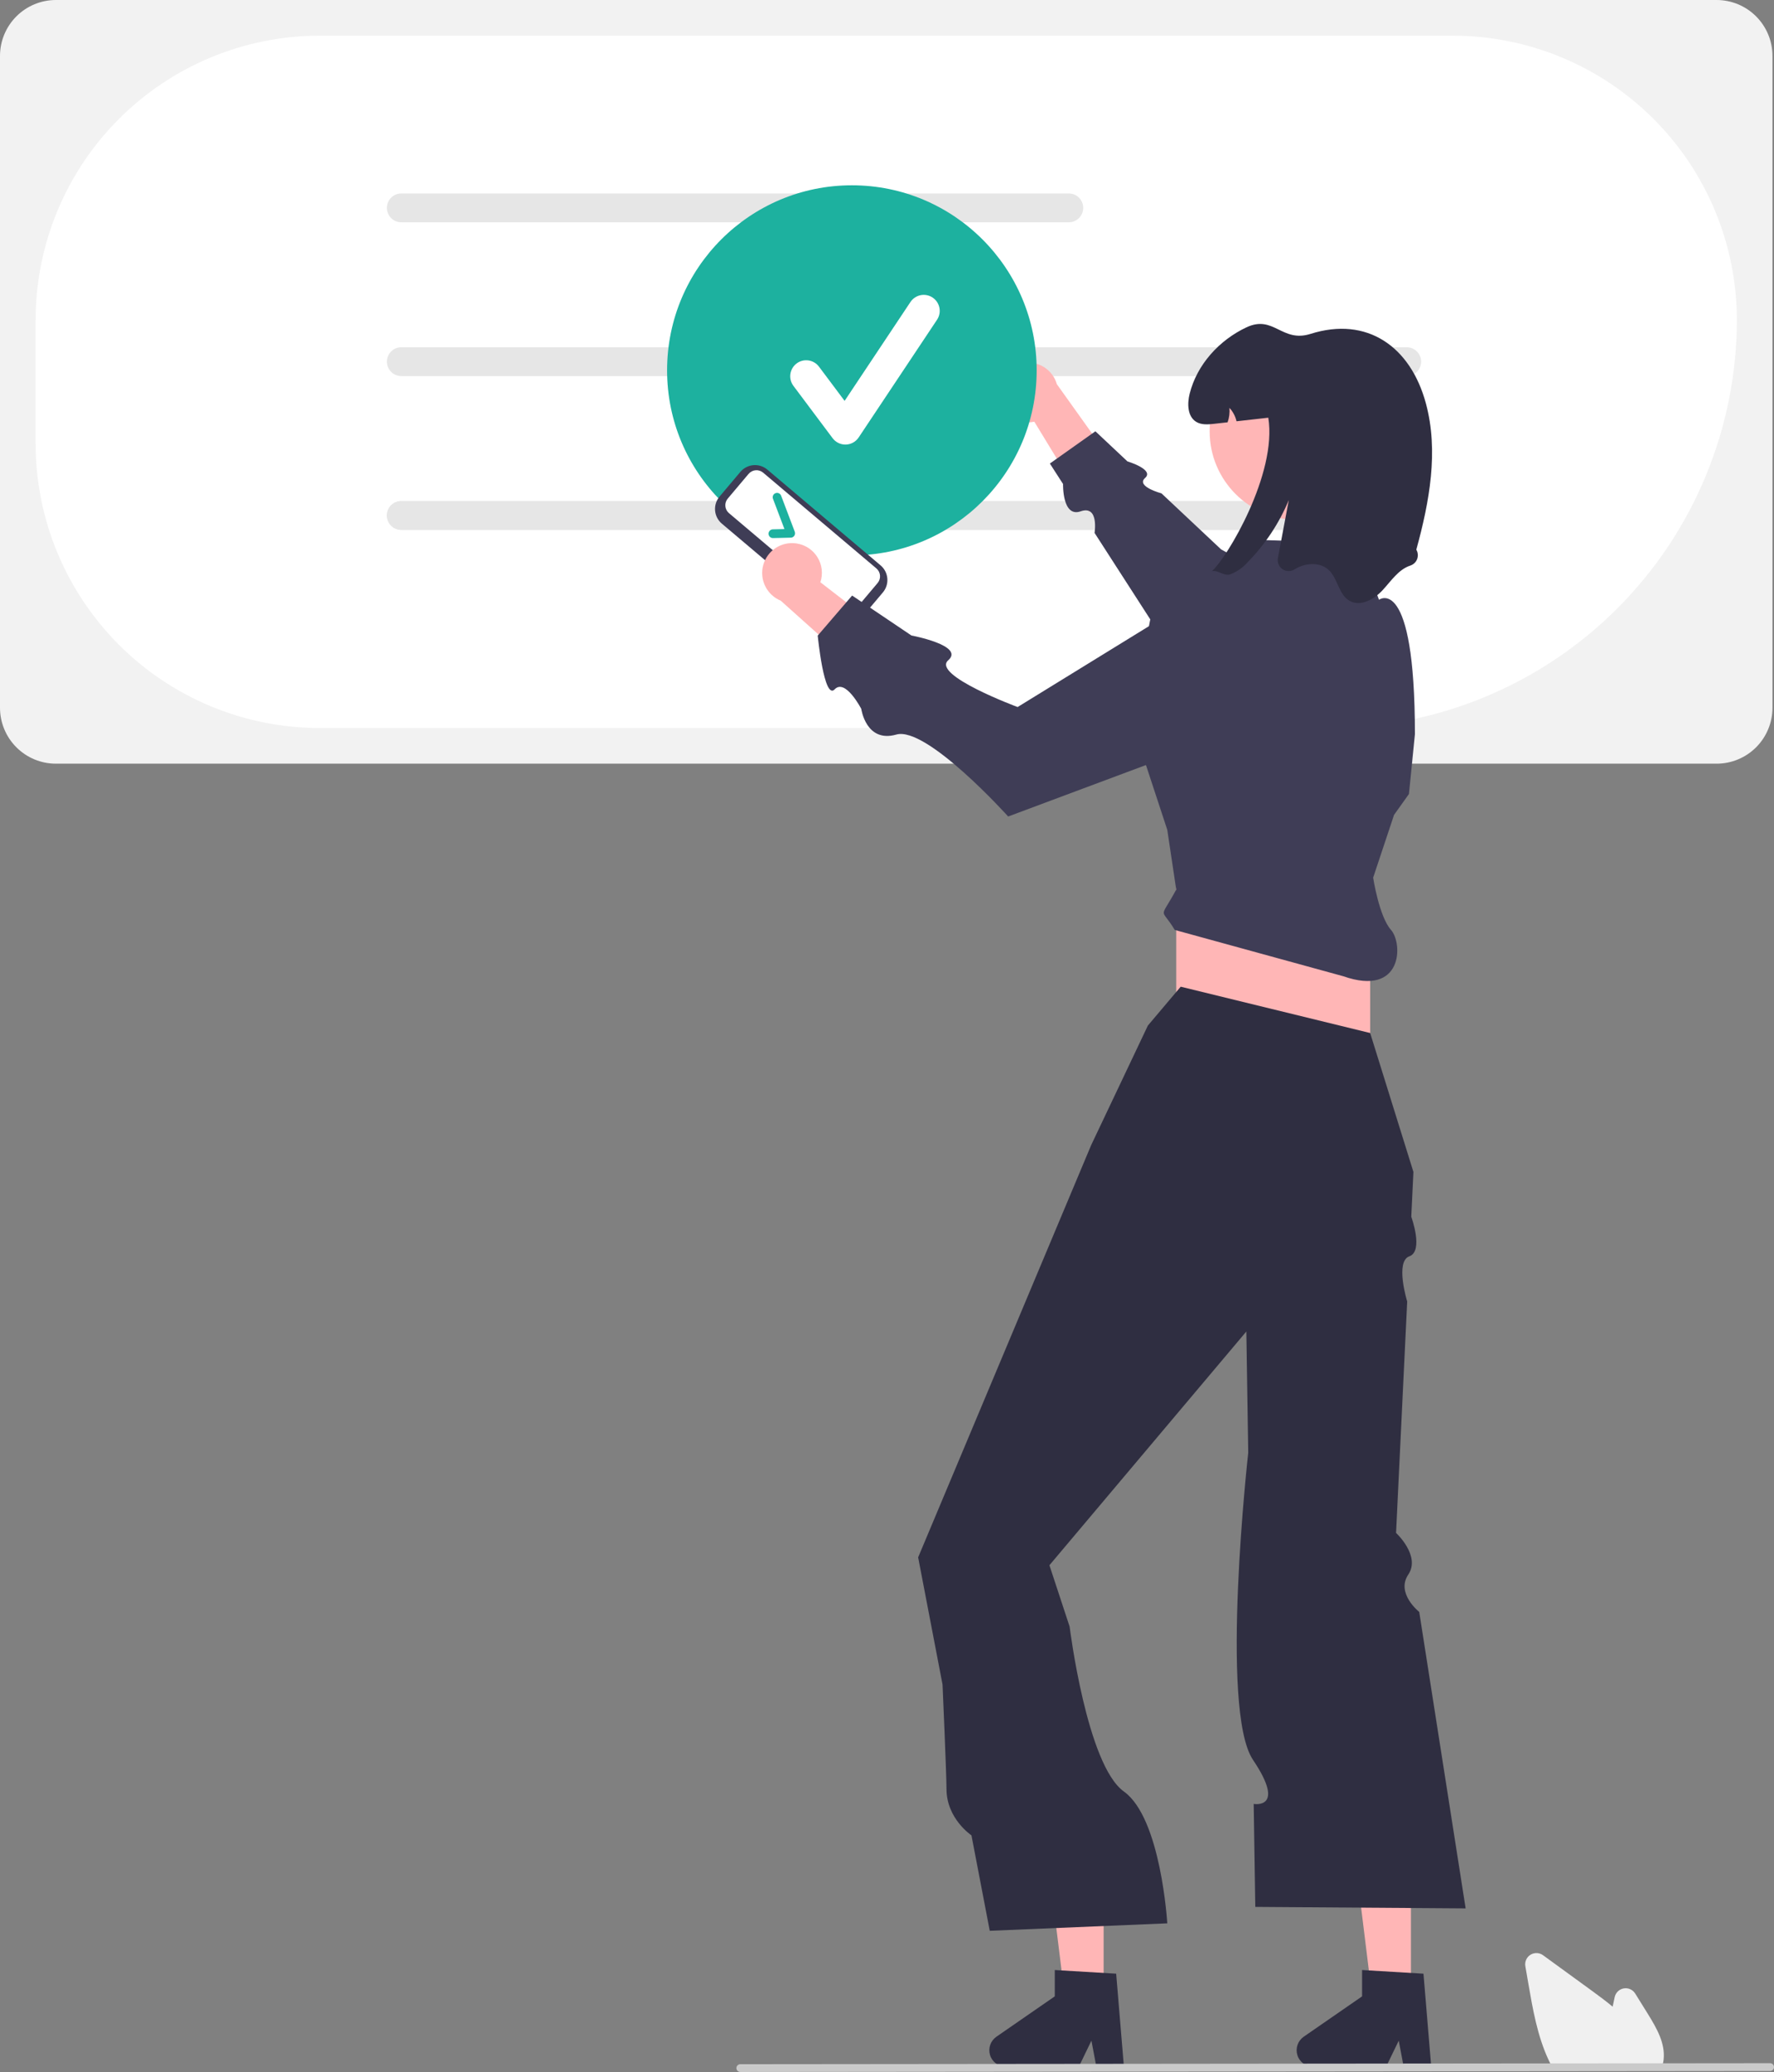 <svg width="317" height="370" viewBox="0 0 317 370" fill="none" xmlns="http://www.w3.org/2000/svg">
<rect x="0" y="0" width="317" height="370" fill="#808080" stroke="none"/>
<g clip-path="url(#clip0_1_183)">
<path d="M306.754 136.372H9.974C7.33 136.369 4.795 135.317 2.925 133.445C1.055 131.574 0.003 129.037 0 126.391V9.981C0.003 7.335 1.055 4.798 2.925 2.927C4.795 1.056 7.33 0.003 9.974 0H306.754C309.399 0.003 311.934 1.056 313.804 2.927C315.674 4.798 316.725 7.335 316.728 9.981V126.391C316.725 129.037 315.674 131.574 313.804 133.445C311.934 135.317 309.399 136.369 306.754 136.372Z" fill="#F2F2F2"/>
<path d="M237.539 130.006H57.083C43.636 129.991 30.744 124.639 21.235 115.124C11.727 105.608 6.378 92.707 6.363 79.251V57.127C6.378 43.67 11.727 30.769 21.235 21.254C30.744 11.739 43.636 6.386 57.083 6.371H259.647C273.094 6.386 285.986 11.739 295.495 21.254C305.003 30.769 310.352 43.67 310.367 57.127C310.345 76.449 302.665 94.974 289.012 108.636C275.359 122.299 256.847 129.985 237.539 130.006Z" fill="white"/>
<path d="M190.988 39.695H71.705C71.023 39.695 70.369 39.424 69.886 38.941C69.404 38.459 69.133 37.804 69.133 37.121C69.133 36.438 69.404 35.784 69.886 35.301C70.369 34.818 71.023 34.547 71.705 34.547H190.988C191.671 34.547 192.325 34.818 192.807 35.301C193.29 35.784 193.561 36.438 193.561 37.121C193.561 37.804 193.29 38.459 192.807 38.941C192.325 39.424 191.671 39.695 190.988 39.695Z" fill="#E6E6E6"/>
<path d="M251.372 67.159H71.705C71.023 67.159 70.369 66.888 69.886 66.406C69.404 65.923 69.133 65.268 69.133 64.585C69.133 63.903 69.404 63.248 69.886 62.765C70.369 62.282 71.023 62.011 71.705 62.011H251.372C252.054 62.011 252.708 62.282 253.19 62.765C253.673 63.248 253.944 63.903 253.944 64.585C253.944 65.268 253.673 65.923 253.19 66.406C252.708 66.888 252.054 67.159 251.372 67.159Z" fill="#E6E6E6"/>
<path d="M251.372 94.624H71.705C71.023 94.624 70.369 94.353 69.886 93.87C69.404 93.387 69.133 92.732 69.133 92.05C69.133 91.367 69.404 90.712 69.886 90.23C70.369 89.747 71.023 89.476 71.705 89.476H251.372C252.054 89.476 252.708 89.747 253.19 90.23C253.673 90.712 253.944 91.367 253.944 92.05C253.944 92.732 253.673 93.387 253.19 93.87C252.708 94.353 252.054 94.624 251.372 94.624Z" fill="#E6E6E6"/>
<path d="M251.372 94.624H71.705C71.023 94.624 70.369 94.353 69.886 93.87C69.404 93.387 69.133 92.732 69.133 92.05C69.133 91.367 69.404 90.712 69.886 90.23C70.369 89.747 71.023 89.476 71.705 89.476H251.372C252.054 89.476 252.708 89.747 253.19 90.23C253.673 90.712 253.944 91.367 253.944 92.05C253.944 92.732 253.673 93.387 253.19 93.87C252.708 94.353 252.054 94.624 251.372 94.624Z" fill="#E6E6E6"/>
<path d="M178.401 70.312C178.43 71.087 178.628 71.847 178.982 72.537C179.335 73.228 179.836 73.832 180.448 74.308C181.061 74.784 181.77 75.12 182.526 75.291C183.282 75.463 184.067 75.467 184.825 75.303L194.634 91.407L198.81 82.542L188.854 68.608C188.494 67.352 187.685 66.272 186.583 65.573C185.48 64.874 184.16 64.604 182.871 64.814C181.583 65.024 180.416 65.7 179.592 66.713C178.768 67.726 178.344 69.007 178.401 70.312Z" fill="#FFB6B6"/>
<path d="M252.018 116.466L218.211 98.116L207.548 88.104C207.548 88.104 202.912 86.862 204.618 85.354C206.325 83.846 201.462 82.391 201.462 82.391L195.738 77.016L187.604 82.776L189.958 86.428C189.958 86.428 189.796 92.473 193.105 91.31C196.415 90.147 195.588 95.161 195.588 95.161L215.341 125.802L252.018 116.466Z" fill="#3F3D56"/>
<path d="M152.224 99.177C170.461 99.177 185.245 84.383 185.245 66.133C185.245 47.883 170.461 33.089 152.224 33.089C133.987 33.089 119.203 47.883 119.203 66.133C119.203 84.383 133.987 99.177 152.224 99.177Z" fill="#1DB19F"/>
<path d="M252.123 357.153H245.257L241.989 330.651H252.123V357.153Z" fill="#FFB6B6"/>
<path d="M255.747 369.057H250.823L249.944 364.405L247.693 369.057H234.634C234.008 369.057 233.398 368.857 232.894 368.486C232.39 368.114 232.017 367.592 231.831 366.994C231.645 366.396 231.654 365.754 231.858 365.162C232.063 364.569 232.451 364.058 232.966 363.702L243.394 356.495V351.792L254.364 352.447L255.747 369.057Z" fill="#2F2E41"/>
<path d="M197.209 357.153H190.343L187.075 330.651H197.209V357.153Z" fill="#FFB6B6"/>
<path d="M200.833 369.057H195.909L195.03 364.405L192.779 369.057H179.72C179.094 369.057 178.484 368.857 177.98 368.486C177.476 368.114 177.103 367.592 176.917 366.994C176.731 366.396 176.74 365.754 176.944 365.162C177.149 364.569 177.536 364.058 178.052 363.702L188.48 356.495V351.792L199.45 352.447L200.833 369.057Z" fill="#2F2E41"/>
<path d="M244.837 156.725H210.183V196.205H244.837V156.725Z" fill="#FFB6B6"/>
<path d="M210.983 176.198L205.118 183.134L194.988 204.475L169.464 265.247L164.066 278.1L168.425 300.82C168.425 300.82 169.131 316.827 169.131 319.447C169.131 324.783 173.59 327.739 173.59 327.739L176.861 344.789L208.583 343.456C208.583 343.456 207.477 324.661 200.833 319.92C194.189 315.179 191.134 290.472 191.134 290.472L187.524 279.509L222.712 237.769L222.939 252.359L223.049 259.422C223.049 259.422 217.896 305.354 223.903 314.268C229.909 323.182 224.025 322.133 224.025 322.133L224.311 340.521L261.898 340.788L253.606 287.848C253.606 287.848 249.395 284.522 251.648 281.177C253.901 277.833 249.465 273.737 249.465 273.737L251.454 232.409C251.454 232.409 249.251 225.27 251.843 224.342C254.434 223.414 252.183 217.276 252.183 217.276L252.568 209.276L244.837 184.468L210.983 176.198Z" fill="#2F2E41"/>
<path d="M245.371 156.725L249.103 145.521L251.768 141.786L252.835 131.116C252.835 102.306 246.413 107.104 246.413 107.104L242.705 96.971L225.644 96.437L214.715 106.841L205.651 110.042L202.102 128.497L208.584 148.189L210.183 158.859C207.132 164.495 207.39 161.829 209.916 166.061L240.039 174.331C250.702 178.065 250.702 168.462 248.564 166.061C246.426 163.66 245.371 156.725 245.371 156.725Z" fill="#3F3D56"/>
<path d="M231.971 92.856C240.706 92.856 247.787 85.77 247.787 77.029C247.787 68.288 240.706 61.202 231.971 61.202C223.236 61.202 216.155 68.288 216.155 77.029C216.155 85.77 223.236 92.856 231.971 92.856Z" fill="#FFB6B6"/>
<path d="M253.085 98.155C253.234 98.407 253.325 98.689 253.35 98.98C253.374 99.272 253.333 99.565 253.229 99.838C253.125 100.112 252.961 100.358 252.749 100.559C252.536 100.76 252.281 100.91 252.003 100.999C249.881 101.703 248.575 103.757 247.05 105.4C245.531 107.038 243.083 108.399 241.143 107.284C239.207 106.174 239.074 103.341 237.453 101.805C235.875 100.311 233.252 100.492 231.397 101.628L231.341 101.663C231.021 101.872 230.647 101.982 230.264 101.98C229.882 101.979 229.509 101.865 229.19 101.653C228.872 101.441 228.623 101.14 228.473 100.788C228.324 100.436 228.281 100.048 228.349 99.672C228.999 96.212 229.649 92.752 230.299 89.294C228.592 93.407 226.115 97.156 223 100.337C222.142 101.328 221.055 102.094 219.833 102.567C218.724 102.92 217.647 101.773 216.57 101.981C219.246 99.638 228.246 84.625 226.636 74.59C224.743 74.803 222.851 75.017 220.958 75.23C220.753 74.334 220.315 73.507 219.689 72.835C219.765 73.707 219.655 74.586 219.364 75.412C218.575 75.502 217.78 75.588 216.991 75.678C215.893 75.801 214.699 75.908 213.755 75.332C212.182 74.371 212.134 72.098 212.582 70.306C213.894 65.093 217.871 60.734 222.739 58.451C227.606 56.173 229.046 61.247 234.175 59.625C244.304 56.424 252.067 61.898 254.802 72.056C257.1 80.576 255.431 89.619 253.085 98.155Z" fill="#2F2E41"/>
<path d="M296.871 369.401H277.505L277.421 369.25C277.174 368.801 276.935 368.325 276.711 367.835C274.716 363.562 273.873 358.674 273.129 354.361L272.569 351.111C272.501 350.717 272.552 350.312 272.716 349.948C272.879 349.583 273.148 349.276 273.487 349.065C273.826 348.854 274.22 348.75 274.619 348.764C275.018 348.779 275.404 348.912 275.726 349.147C278.669 351.291 281.614 353.432 284.559 355.57C285.674 356.383 286.948 357.322 288.168 358.338C288.286 357.766 288.409 357.192 288.532 356.627C288.617 356.236 288.816 355.88 289.105 355.603C289.393 355.327 289.757 355.142 290.151 355.074C290.545 355.006 290.95 355.057 291.314 355.221C291.678 355.384 291.986 355.653 292.197 355.992L294.463 359.635C296.115 362.296 297.574 364.917 297.277 367.745C297.278 367.779 297.276 367.814 297.269 367.847C297.21 368.312 297.099 368.768 296.94 369.209L296.871 369.401Z" fill="#F0F0F0"/>
<path d="M316.309 369.821L132.279 370C132.096 369.999 131.92 369.925 131.79 369.795C131.661 369.665 131.588 369.489 131.588 369.305C131.588 369.121 131.661 368.945 131.79 368.814C131.92 368.684 132.096 368.61 132.279 368.609L316.309 368.43C316.492 368.431 316.668 368.505 316.798 368.635C316.927 368.765 317 368.941 317 369.125C317 369.309 316.927 369.485 316.798 369.616C316.668 369.746 316.492 369.82 316.309 369.821Z" fill="#CACACA"/>
<path d="M149.222 110.608L128.98 93.502C128.288 92.915 127.857 92.079 127.78 91.175C127.704 90.271 127.99 89.374 128.574 88.68L132.299 84.265C132.885 83.573 133.721 83.141 134.624 83.065C135.528 82.989 136.424 83.274 137.117 83.859L157.36 100.965C158.052 101.551 158.483 102.388 158.559 103.292C158.636 104.196 158.35 105.093 157.766 105.787L154.04 110.202C153.455 110.894 152.619 111.326 151.715 111.402C150.812 111.478 149.915 111.193 149.222 110.608Z" fill="#3F3D56"/>
<path d="M130.042 89.036C129.727 89.41 129.574 89.893 129.615 90.38C129.656 90.868 129.888 91.319 130.261 91.634L150.503 108.741C150.877 109.056 151.36 109.21 151.847 109.169C152.334 109.127 152.784 108.895 153.1 108.522L156.825 104.107C157.14 103.733 157.294 103.25 157.253 102.763C157.212 102.275 156.979 101.825 156.607 101.509L136.364 84.402C135.991 84.087 135.507 83.933 135.021 83.975C134.534 84.016 134.083 84.248 133.768 84.621L130.042 89.036Z" fill="white"/>
<path d="M141.926 95.686C141.855 95.784 141.763 95.865 141.656 95.922C141.55 95.978 141.431 96.009 141.31 96.012L138.13 96.085C138.028 96.087 137.926 96.069 137.831 96.032C137.735 95.995 137.648 95.94 137.574 95.869C137.5 95.799 137.441 95.714 137.4 95.621C137.359 95.527 137.336 95.426 137.334 95.324C137.331 95.222 137.349 95.12 137.386 95.025C137.423 94.929 137.479 94.842 137.549 94.768C137.62 94.694 137.704 94.635 137.798 94.594C137.891 94.552 137.992 94.53 138.094 94.528L140.175 94.48L138.126 89.069C138.053 88.876 138.06 88.662 138.145 88.474C138.23 88.286 138.386 88.14 138.578 88.067C138.771 87.993 138.985 88 139.173 88.084C139.361 88.169 139.508 88.324 139.581 88.517L142.02 94.957C142.064 95.074 142.08 95.199 142.066 95.323C142.051 95.447 142.008 95.565 141.938 95.668L141.926 95.686Z" fill="#1DB19F"/>
<path d="M142.334 97.046C143.101 97.159 143.834 97.438 144.481 97.865C145.129 98.292 145.675 98.856 146.081 99.517C146.487 100.178 146.743 100.92 146.832 101.691C146.92 102.461 146.839 103.242 146.593 103.978L161.524 115.488L152.263 118.677L139.504 107.258C138.296 106.764 137.311 105.842 136.737 104.669C136.162 103.497 136.037 102.153 136.386 100.895C136.735 99.636 137.533 98.549 138.629 97.839C139.725 97.13 141.043 96.848 142.334 97.046Z" fill="#FFB6B6"/>
<path d="M220.068 102.737L181.84 126.257C181.84 126.257 166.427 120.551 169.439 117.909C172.451 115.267 162.862 113.481 162.862 113.481L152.268 106.349L146.121 113.498C146.121 113.498 147.241 125.11 149.147 123.099C151.053 121.089 153.901 126.581 153.901 126.581C153.901 126.581 154.743 132.714 160.168 131.171C165.593 129.628 180.151 145.805 180.151 145.805L227.198 128.246L220.068 102.737Z" fill="#3F3D56"/>
<path d="M151.063 79.388C150.62 79.388 150.182 79.285 149.786 79.087C149.39 78.888 149.045 78.6 148.779 78.246L141.778 68.904C141.553 68.603 141.389 68.262 141.296 67.898C141.203 67.535 141.182 67.157 141.235 66.786C141.289 66.414 141.414 66.057 141.605 65.734C141.796 65.411 142.049 65.129 142.349 64.904C142.954 64.45 143.716 64.254 144.465 64.362C144.836 64.415 145.193 64.54 145.516 64.732C145.839 64.923 146.12 65.176 146.345 65.476L150.926 71.587L162.691 53.928C163.111 53.297 163.764 52.86 164.506 52.711C165.248 52.563 166.019 52.715 166.649 53.136C167.279 53.556 167.717 54.209 167.865 54.952C168.014 55.695 167.861 56.467 167.441 57.097L153.438 78.116C153.185 78.496 152.844 78.81 152.445 79.031C152.045 79.253 151.599 79.375 151.142 79.388C151.116 79.388 151.089 79.388 151.063 79.388Z" fill="white"/>
</g>
<defs>
<clipPath id="clip0_1_183">
<rect width="317" height="370" fill="white"/>
</clipPath>
</defs>
</svg>
